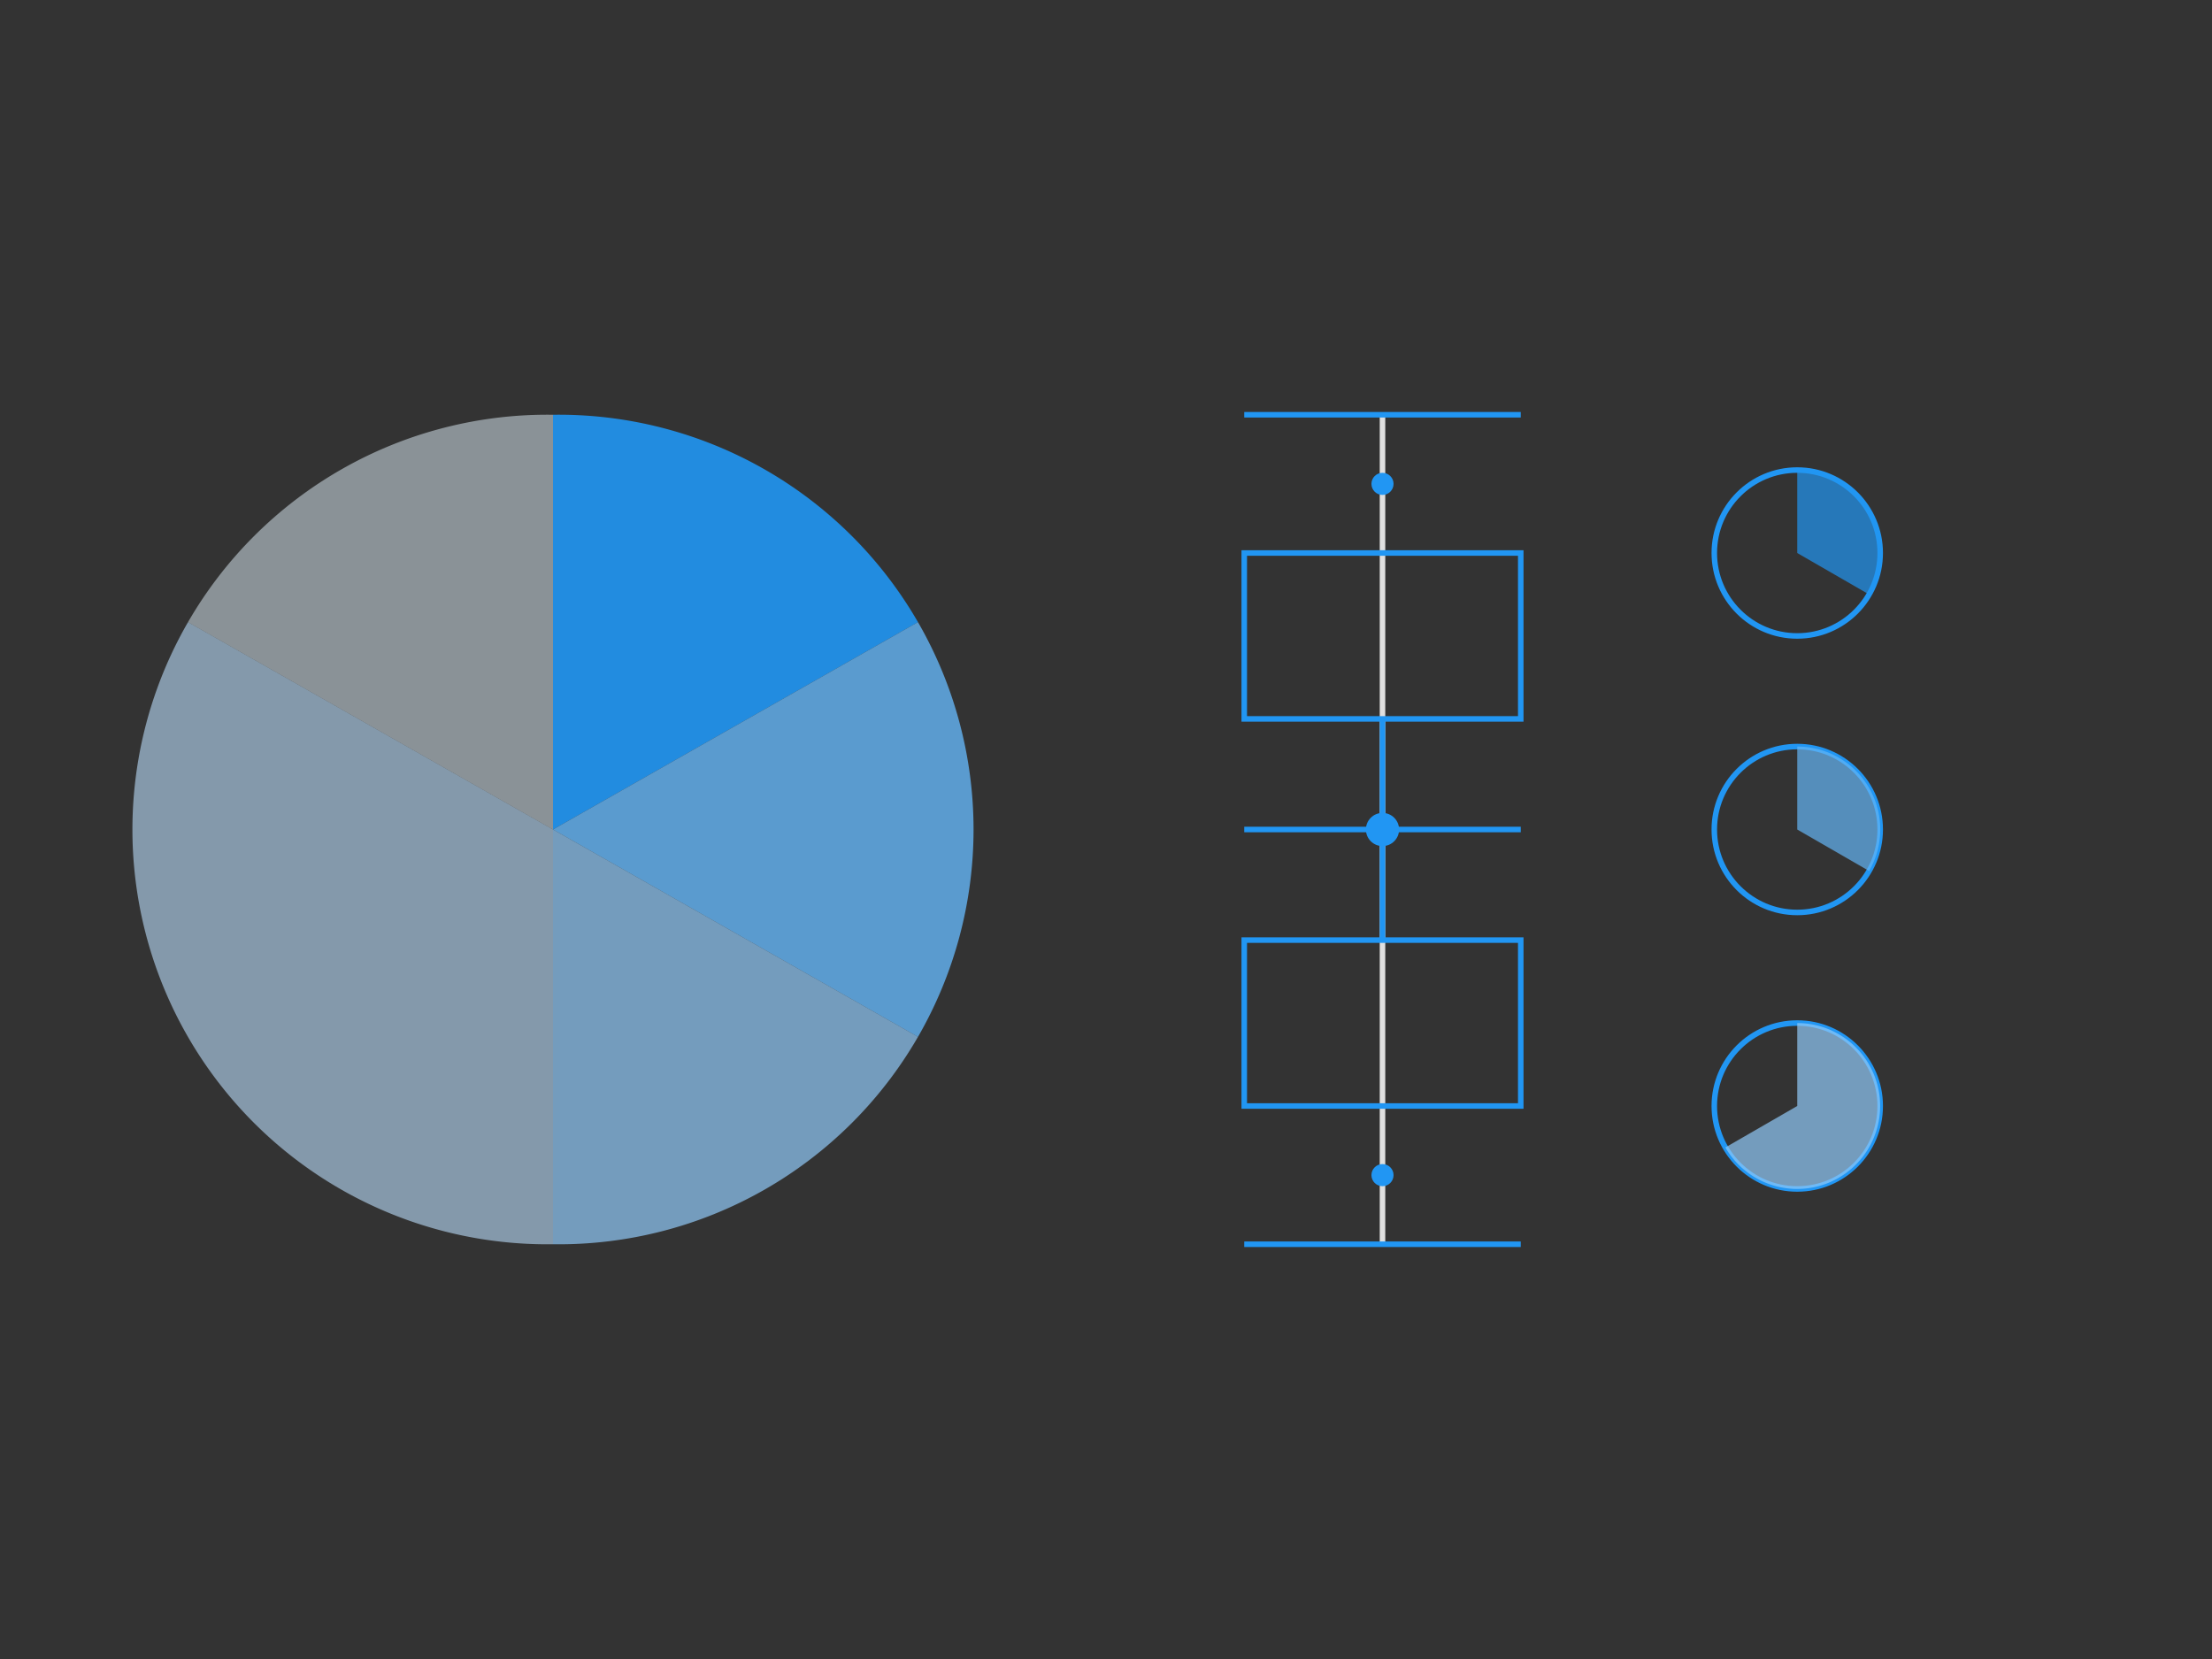 <?xml version="1.0" encoding="UTF-8"?>
<svg width="800" height="600" viewBox="0 0 800 600" fill="none" xmlns="http://www.w3.org/2000/svg">
  <rect x="0" y="0" width="800" height="600" fill="#333333" stroke="none"/>
  <!-- Pie Chart -->
  <path d="M200 300 L200 150 A150 150 0 0 1 332 225 Z" fill="#2196f3" opacity="0.9"/>
  <path d="M200 300 L332 225 A150 150 0 0 1 332 375 Z" fill="#64b5f6" opacity="0.8"/>
  <path d="M200 300 L332 375 A150 150 0 0 1 200 450 Z" fill="#90caf9" opacity="0.7"/>
  <path d="M200 300 L200 450 A150 150 0 0 1 68 225 Z" fill="#bbdefb" opacity="0.6"/>
  <path d="M200 300 L68 225 A150 150 0 0 1 200 150 Z" fill="#e3f2fd" opacity="0.5"/>
  
  <!-- Box Plot -->
  <line x1="500" y1="150" x2="500" y2="450" stroke="#E0E0E0" stroke-width="2"/>
  <rect x="450" y="200" width="100" height="60" fill="none" stroke="#2196f3" stroke-width="2"/>
  <rect x="450" y="340" width="100" height="60" fill="none" stroke="#2196f3" stroke-width="2"/>
  <line x1="500" y1="260" x2="500" y2="340" stroke="#2196f3" stroke-width="2"/>
  <line x1="450" y1="300" x2="550" y2="300" stroke="#2196f3" stroke-width="2"/>
  
  <!-- Whiskers -->
  <line x1="450" y1="150" x2="550" y2="150" stroke="#2196f3" stroke-width="2"/>
  <line x1="450" y1="450" x2="550" y2="450" stroke="#2196f3" stroke-width="2"/>
  
  <!-- Data Points -->
  <circle cx="500" cy="175" r="4" fill="#2196f3"/>
  <circle cx="500" cy="425" r="4" fill="#2196f3"/>
  <circle cx="500" cy="300" r="6" fill="#2196f3"/>
  
  <!-- Mini Charts -->
  <circle cx="650" cy="200" r="30" fill="none" stroke="#2196f3" stroke-width="2"/>
  <path d="M650 200 L650 170 A30 30 0 0 1 676 215 Z" fill="#2196f3" opacity="0.7"/>
  
  <circle cx="650" cy="300" r="30" fill="none" stroke="#2196f3" stroke-width="2"/>
  <path d="M650 300 L650 270 A30 30 0 0 1 676 315 Z" fill="#64b5f6" opacity="0.7"/>
  
  <circle cx="650" cy="400" r="30" fill="none" stroke="#2196f3" stroke-width="2"/>
  <path d="M650 400 L650 370 A30 30 0 1 1 624 415 Z" fill="#90caf9" opacity="0.7"/>
</svg>
